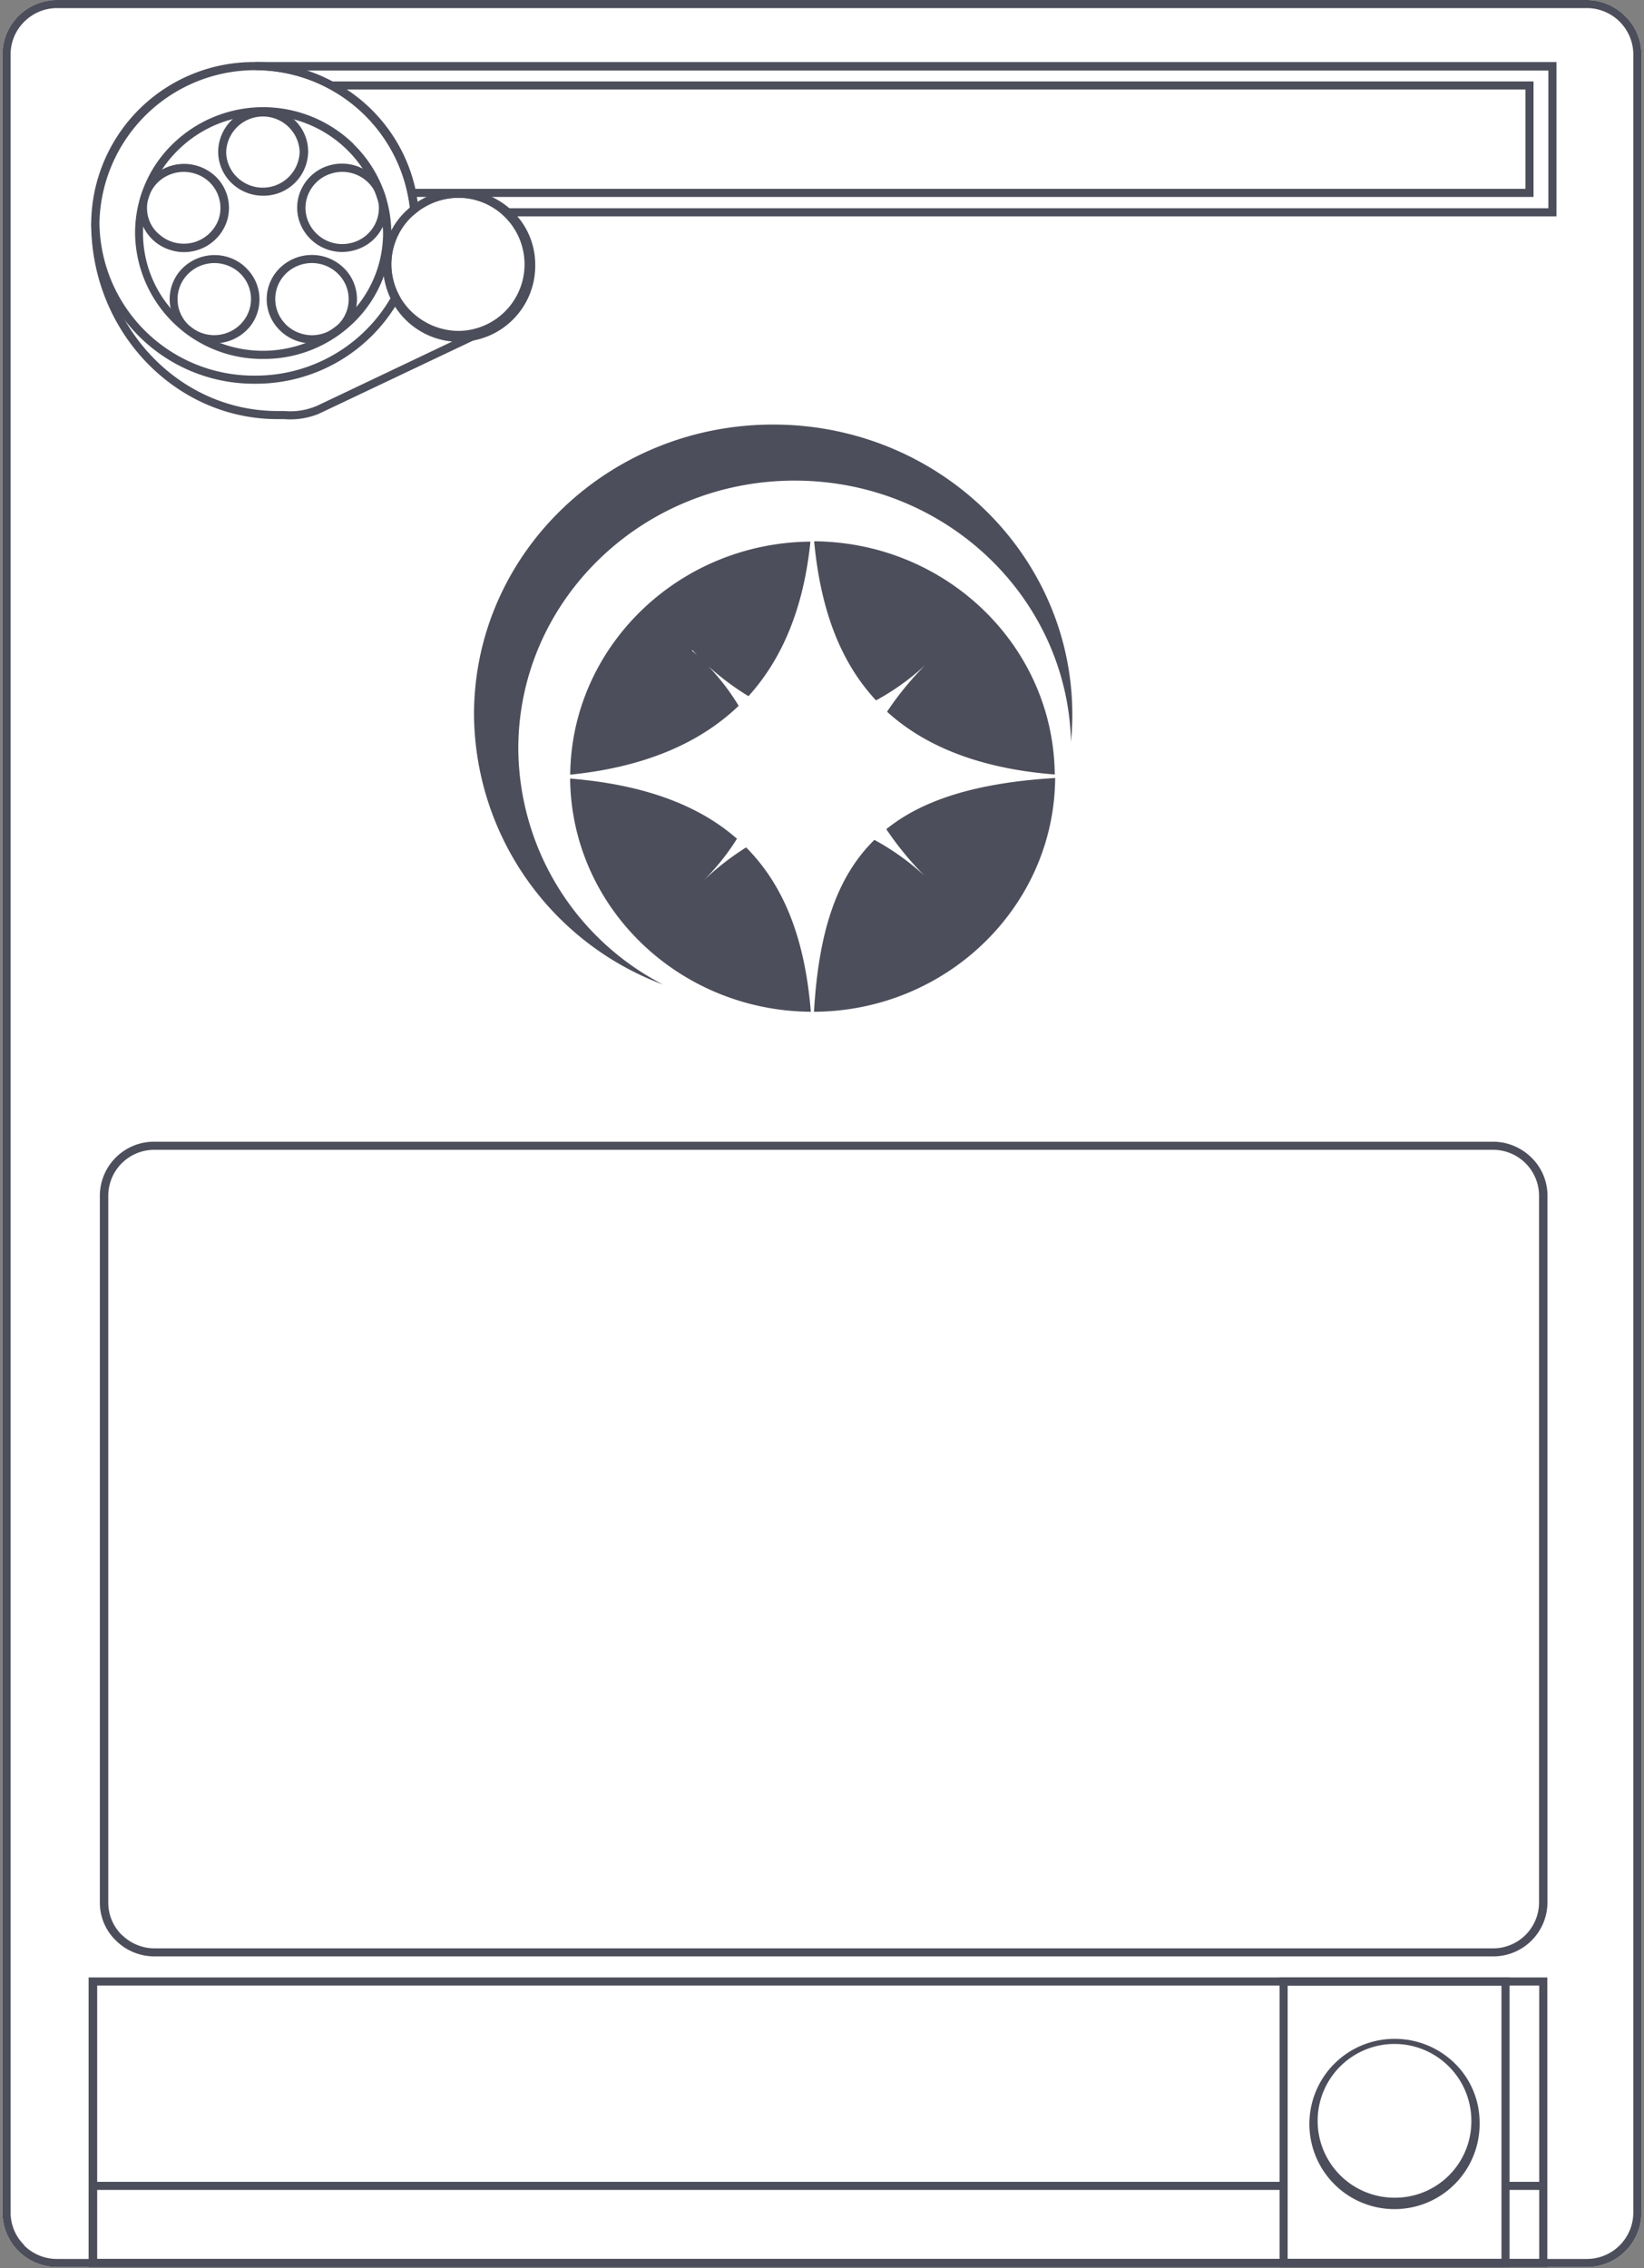 <svg viewBox="0 0 203 280" xmlns="http://www.w3.org/2000/svg"><rect x="0" y="0" width="203" height="280" fill="#808080" stroke="none"/><path d="m200.69 2a6.64 6.64 0 0 1 2 4.76v266.4a6.75 6.75 0 0 1 -6.78 6.7h-188.83a6.74 6.74 0 0 1 -6.78-6.7v-266.45a6.75 6.75 0 0 1 6.78-6.71h188.84a6.75 6.75 0 0 1 4.77 2z" fill="#fff"/><g fill="#4d4e5b"><path d="m200.69 2a6.64 6.64 0 0 1 2 4.76v266.4a6.75 6.75 0 0 1 -6.78 6.7h-188.83a6.74 6.74 0 0 1 -6.78-6.7v-266.45a6.75 6.75 0 0 1 6.78-6.71h188.84a6.75 6.75 0 0 1 4.77 2zm-197.69 275.21a5.74 5.74 0 0 0 4.05 1.65h188.87a5.74 5.74 0 0 0 5.76-5.7v-266.45a5.74 5.74 0 0 0 -5.76-5.71h-188.84a5.72 5.72 0 0 0 -4.08 1.68 5.64 5.64 0 0 0 -1.69 4v266.48a5.64 5.64 0 0 0 1.69 4z"/><path d="m191.06 244.11v35.75h-180.12v-35.75zm-1 34.75v-33.75h-178.06v33.75z"/><path d="m186.4 244.11v35.75h-28.4v-35.75zm-1 34.75v-33.75h-26.4v33.75z"/><path d="m11.45 269.34h147.04v1h-147.04z"/><path d="m185.89 269.34h4.66v1h-4.66z"/><path d="m179.62 254.7a10.21 10.21 0 0 1 3.08 7.3 10.51 10.51 0 1 1 -10.51-10.31 10.58 10.58 0 0 1 7.43 3.01zm2.06 7.29a9.49 9.49 0 1 0 -9.49 9.31 9.42 9.42 0 0 0 9.49-9.31z"/><path d="m189.08 142.88a6.54 6.54 0 0 1 2 4.68v87.33a6.69 6.69 0 0 1 -6.74 6.62h-165.24a6.75 6.75 0 0 1 -4.77-1.94 6.49 6.49 0 0 1 -2-4.68v-87.33a6.69 6.69 0 0 1 6.75-6.62h165.24a6.76 6.76 0 0 1 4.76 1.94zm-174 96a5.74 5.74 0 0 0 4.05 1.64h165.19a5.68 5.68 0 0 0 5.72-5.62v-87.34a5.68 5.68 0 0 0 -5.72-5.62h-165.22a5.68 5.68 0 0 0 -5.73 5.62v87.33a5.57 5.57 0 0 0 1.68 3.98z"/><path d="m43.68 17.82a15.39 15.39 0 0 1 4.64 11 15.27 15.27 0 0 1 -4.64 11 15.88 15.88 0 0 1 -11.18 4.49 15.69 15.69 0 0 1 -15.82-15.52 15.26 15.26 0 0 1 4.63-11 16 16 0 0 1 22.37 0zm3.62 11a14.86 14.86 0 0 0 -25.3-10.3 14.31 14.31 0 0 0 0 20.53 15 15 0 0 0 20.93 0 14.27 14.27 0 0 0 4.37-10.26z"/><path d="m36.42 14.86a5.37 5.37 0 0 1 1.63 3.85 5.5 5.5 0 0 1 -5.55 5.45 5.56 5.56 0 0 1 -3.93-1.59 5.37 5.37 0 0 1 -1.63-3.86 5.52 5.52 0 0 1 5.56-5.45 5.6 5.6 0 0 1 3.92 1.6zm.58 3.85a4.54 4.54 0 0 0 -9.07 0 4.37 4.37 0 0 0 1.33 3.15 4.55 4.55 0 0 0 7.74-3.15z"/><path d="m46.19 21.83a5.4 5.4 0 0 1 -2.22 9 5.57 5.57 0 0 1 -7-3.5 5.33 5.33 0 0 1 .33-4.16 5.47 5.47 0 0 1 3.23-2.71 5.63 5.63 0 0 1 5.66 1.37zm-2.53 8.08a4.44 4.44 0 0 0 2.91-5.61 4.55 4.55 0 0 0 -5.71-2.86 4.49 4.49 0 0 0 -2.64 2.21 4.33 4.33 0 0 0 -.27 3.4 4.56 4.56 0 0 0 5.71 2.86z"/><path d="m42.45 33.08a5 5 0 0 1 .57.65 5.38 5.38 0 0 1 -1.23 7.61 5.63 5.63 0 0 1 -7.79-1.2 5.33 5.33 0 0 1 -1-4.06 5.4 5.4 0 0 1 2.22-3.55 5.64 5.64 0 0 1 7.23.55zm-7.13 7a4.6 4.6 0 0 0 5.87.45 4.39 4.39 0 0 0 1-6.21 4.59 4.59 0 0 0 -6.34-1 4.4 4.4 0 0 0 -1 6.21 4.73 4.73 0 0 0 .47.55z"/><path d="m30.39 33.08a5.38 5.38 0 0 1 .61 7.06 5.62 5.62 0 0 1 -7.75 1.2 5.39 5.39 0 0 1 -1.25-7.61 5.62 5.62 0 0 1 7.75-1.2 5.17 5.17 0 0 1 .64.55zm-7.14 7a4.89 4.89 0 0 0 .55.45 4.59 4.59 0 0 0 6.33-1 4.4 4.4 0 0 0 -1-6.21 4.6 4.6 0 0 0 -6.34 1 4.39 4.39 0 0 0 .46 5.76z"/><path d="m26.65 21.81a5.39 5.39 0 0 1 1.35 5.55 5.58 5.58 0 0 1 -7 3.49 5.48 5.48 0 0 1 -3.23-2.7 5.34 5.34 0 0 1 -.32-4.15 5.43 5.43 0 0 1 2.76-3.17 5.62 5.62 0 0 1 4.24-.33 5.68 5.68 0 0 1 2.2 1.31zm-7.12 7a4.57 4.57 0 0 0 7.47-1.76 4.43 4.43 0 0 0 -2.91-5.61 4.57 4.57 0 0 0 -3.46.27 4.42 4.42 0 0 0 -2.25 2.59 4.31 4.31 0 0 0 .27 3.39 4.11 4.11 0 0 0 .88 1.13z"/><path d="m45.79 13.52a19.62 19.62 0 0 1 5.87 12.28v.26l-.21.17a8.1 8.1 0 0 0 -2.15 10.25l.13.24-.13.28a20.28 20.28 0 0 1 -17.8 10.37 20.08 20.08 0 0 1 -20.24-19.86 20.07 20.07 0 0 1 20.24-19.85 20.42 20.42 0 0 1 14.29 5.86zm4.83 12.1a19.24 19.24 0 0 0 -38.34 1.89 19.06 19.06 0 0 0 19.22 18.86 19.29 19.29 0 0 0 16.78-9.66 9 9 0 0 1 -1-4.07 9.1 9.1 0 0 1 3.34-7.02z"/><path d="m63.33 26.12a9.13 9.13 0 0 1 2.76 6.52 9.39 9.39 0 1 1 -9.39-9.22 9.49 9.49 0 0 1 6.63 2.7zm-12.55 12.32a8.43 8.43 0 0 0 5.92 2.41 8.22 8.22 0 1 0 -8.37-8.21 8.13 8.13 0 0 0 2.45 5.8z"/><path d="m60.11 40.13.45.9-20.24 9.6-1 .47a9.31 9.31 0 0 1 -4.25.64h-.81c-12.67 0-23-10.84-23-24.18h1c0 12.78 9.86 23.18 22 23.18h.86a8.29 8.29 0 0 0 4.23-.74z"/><path d="m192.19 7.66v19.05h-129.71l-.15-.13a8.45 8.45 0 0 0 -10.87-.35l-.74.59-.09-.93a19.17 19.17 0 0 0 -19.13-17.23v-1zm-1 18.05v-17h-153.4a20.13 20.13 0 0 1 13.77 16.22 9.34 9.34 0 0 1 5.14-1.51 9.44 9.44 0 0 1 6.17 2.29z"/><path d="m189.36 10.05v14.26h-138.92l-.08-.4a18.8 18.8 0 0 0 -9.6-12.91l-1.76-.95zm-1 13.26v-12.26h-145.54a19.84 19.84 0 0 1 8.46 12.26z"/><path d="m108.17 86.46a30 30 0 0 0 7-5.25 38.11 38.11 0 0 0 -5.64 6.65c4.59 4.17 11.25 7 20.71 7.75-.14-15.84-13.36-28.66-29.71-28.79.72 7.69 2.88 14.53 7.64 19.64z"/><path d="m109.44 102.36a38.78 38.78 0 0 0 5.78 6.77 31.1 31.1 0 0 0 -7.25-5.45c-4.83 4.74-6.91 11.73-7.46 21.22 16.4-.08 29.68-13 29.78-28.86-9.55.58-16.29 2.63-20.85 6.32z"/><path d="m92.13 104.61a33.41 33.41 0 0 0 -5.7 4.52 28.68 28.68 0 0 0 4.57-5.59c-4.56-4-11.17-6.66-20.6-7.43.14 15.85 13.37 28.67 29.72 28.79-.65-8.03-2.84-15.13-7.99-20.29z"/><path d="m91.21 87.13a28.35 28.35 0 0 0 -4.78-5.92c-.32-.31-.66-.61-1-.9l.07-.06c.29.32.6.65.92 1a32.57 32.57 0 0 0 6 4.69c4.07-4.49 6.8-10.7 7.65-19.08-16.32.15-29.51 13-29.66 28.77 8.21-.83 15.48-3.39 20.8-8.5z"/><path d="m64 92.43c0-18.28 15.28-33.1 34.13-33.1 18.57 0 33.66 14.37 34.12 32.26.1-1.1.16-2.22.16-3.36 0-19.78-16.54-35.82-36.94-35.82s-36.94 16-36.94 35.82a35.86 35.86 0 0 0 23.34 33.31 33 33 0 0 1 -17.87-29.11z"/></g></svg>
